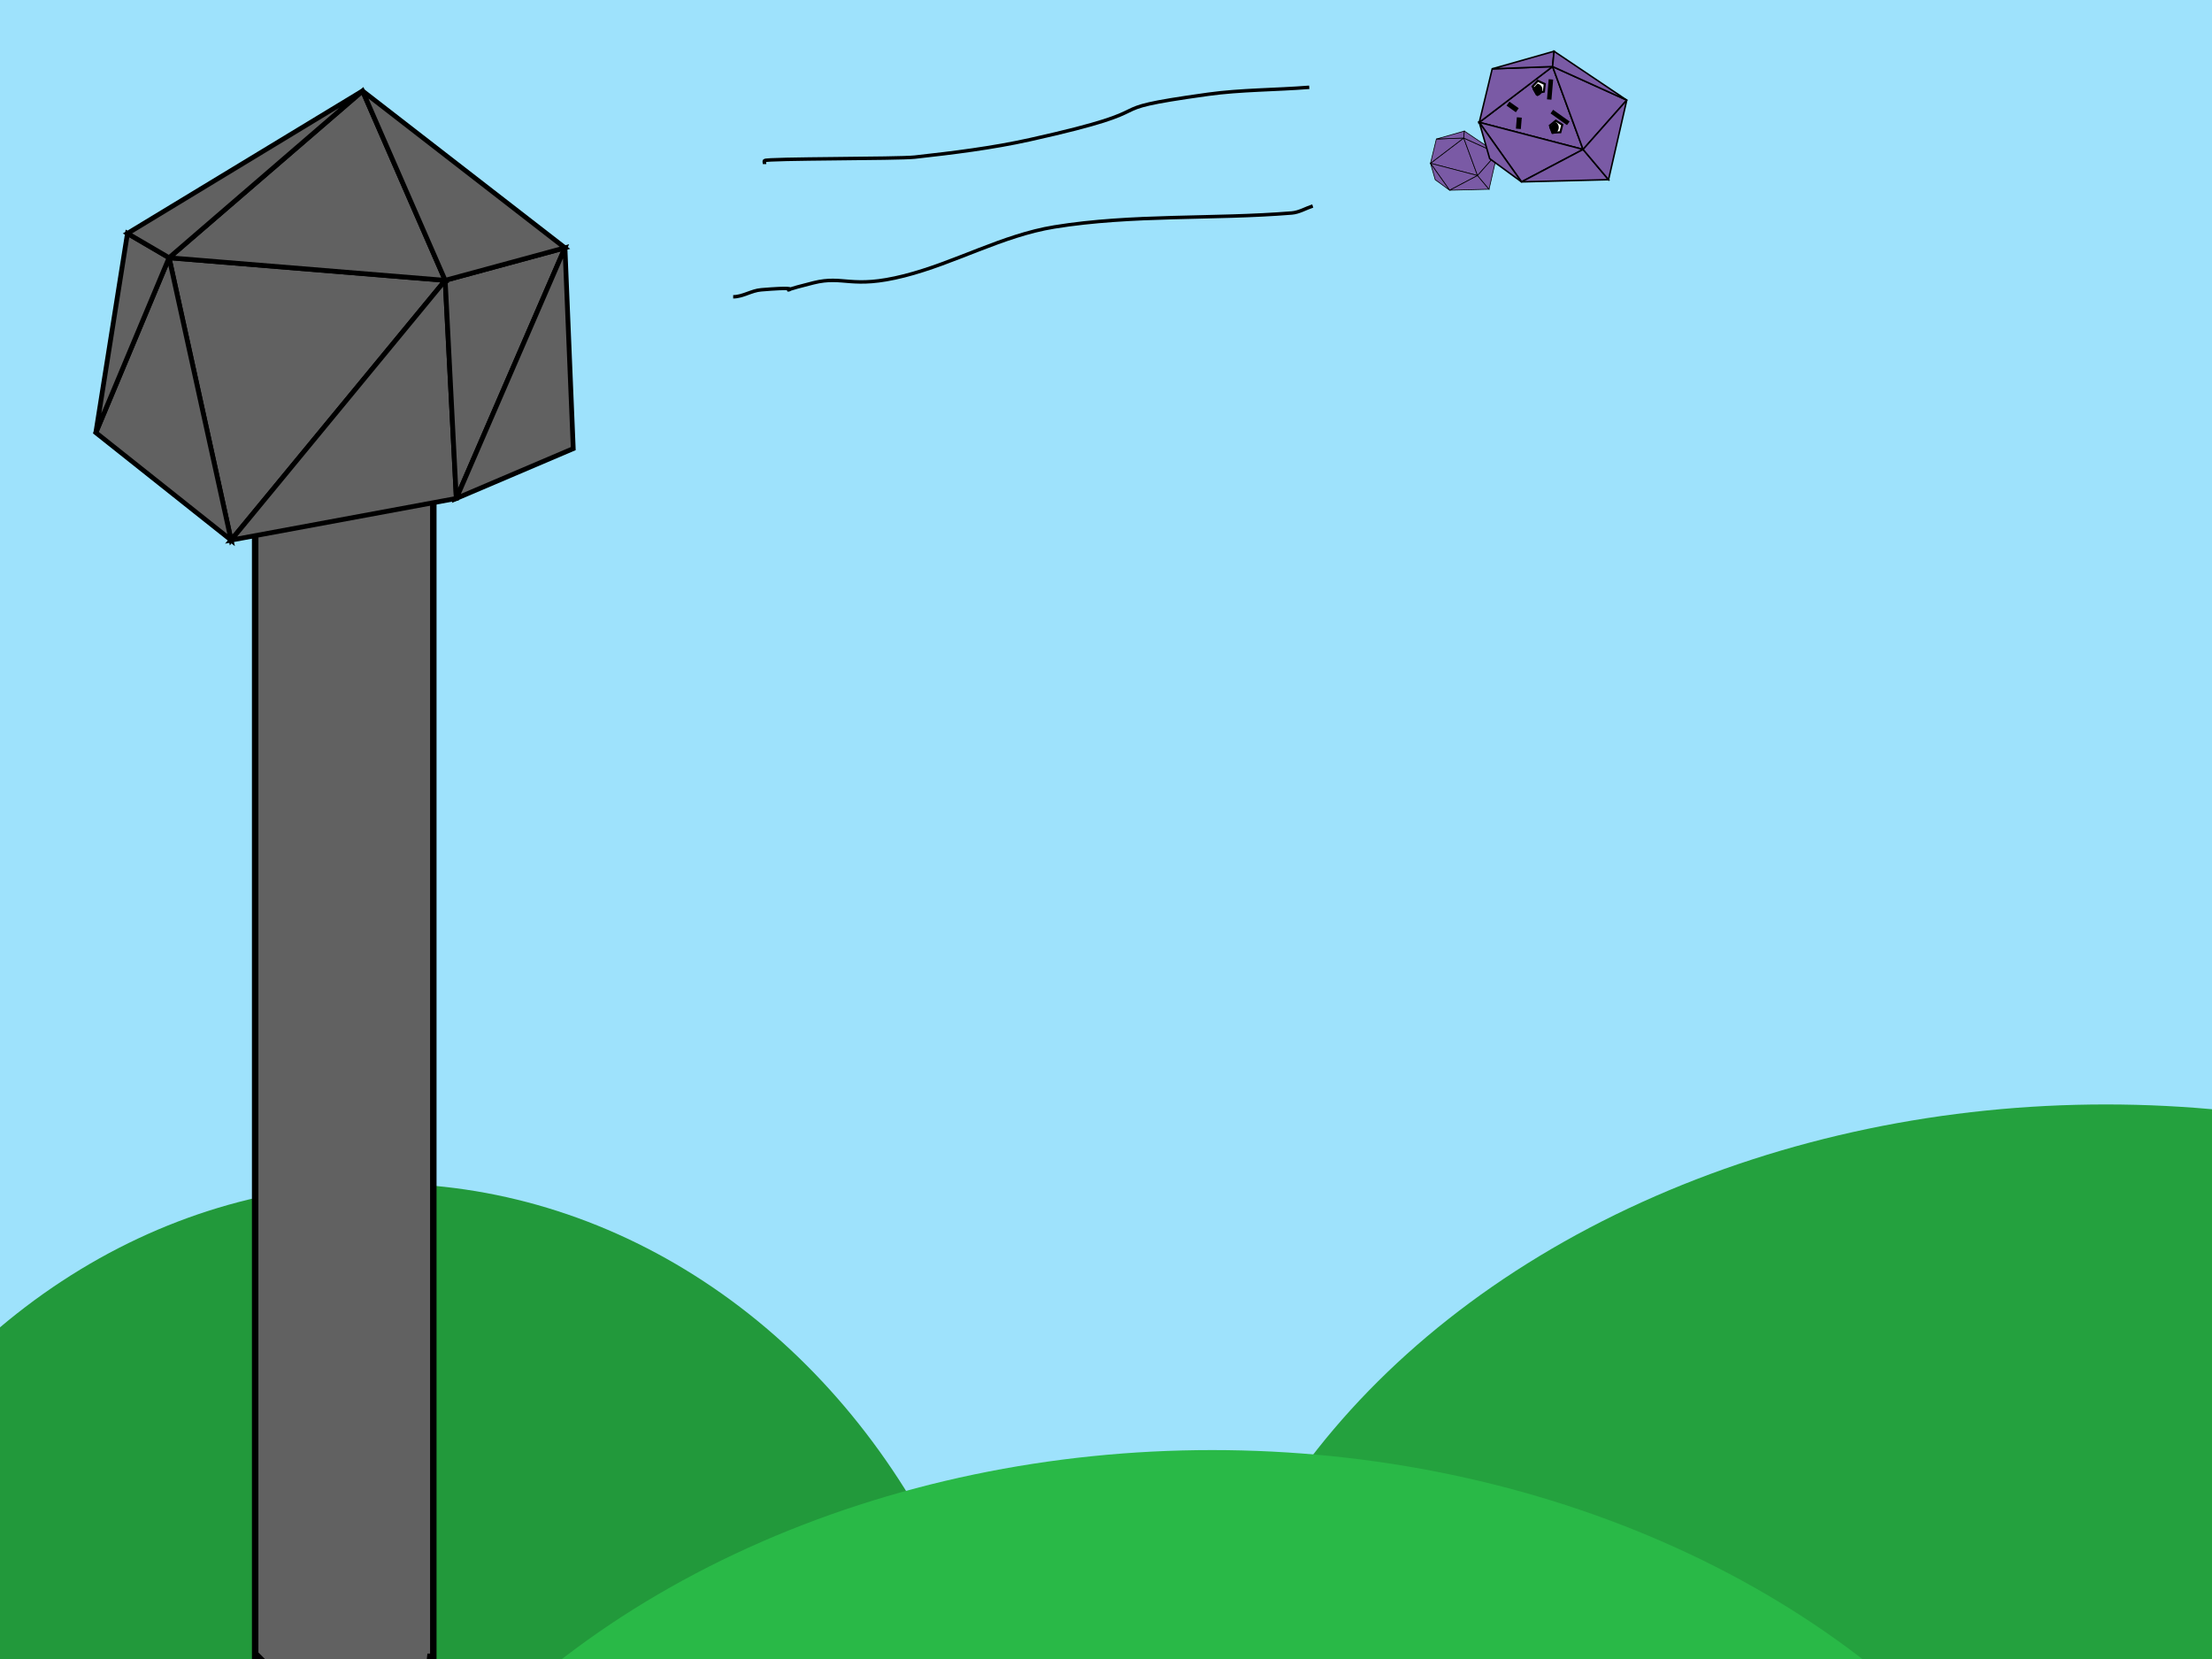 <?xml version="1.0" encoding="UTF-8" standalone="no"?>
<svg
   xmlns:dc="http://purl.org/dc/elements/1.1/"
   xmlns:cc="http://creativecommons.org/ns#"
   xmlns:rdf="http://www.w3.org/1999/02/22-rdf-syntax-ns#"
   xmlns:svg="http://www.w3.org/2000/svg"
   xmlns="http://www.w3.org/2000/svg"
   xmlns:sodipodi="http://sodipodi.sourceforge.net/DTD/sodipodi-0.dtd"
   xmlns:inkscape="http://www.inkscape.org/namespaces/inkscape"
   width="640"
   height="480"
   viewBox="0 0 169.333 127"
   version="1.1"
   id="svg4819"
   inkscape:version="1.0.2-2 (e86c870879, 2021-01-15)"
   sodipodi:docname="Slide8.svg"
   inkscape:export-filename="C:\Users\Silvio Mayolo\Documents\SquaredudeAndCirclegirl\art\Slide8.png"
   inkscape:export-xdpi="96"
   inkscape:export-ydpi="96">
  <defs
     id="defs4813" />
  <sodipodi:namedview
     id="base"
     pagecolor="#ffffff"
     bordercolor="#666666"
     borderopacity="1.0"
     inkscape:pageopacity="0.0"
     inkscape:pageshadow="2"
     inkscape:zoom="0.49497475"
     inkscape:cx="-195.72005"
     inkscape:cy="364.11823"
     inkscape:document-units="mm"
     inkscape:current-layer="layer1"
     inkscape:document-rotation="0"
     showgrid="false"
     units="px"
     inkscape:window-width="1920"
     inkscape:window-height="1017"
     inkscape:window-x="-8"
     inkscape:window-y="-8"
     inkscape:window-maximized="1"
     inkscape:snap-global="false" />
  <g
     inkscape:label="Layer 1"
     inkscape:groupmode="layer"
     id="layer1">
    <rect
       y="-3.926"
       x="-8.216"
       height="136.364"
       width="179.719"
       id="rect1078"
       style="font-variation-settings:normal;vector-effect:none;fill:#9ee2fc;fill-opacity:1;stroke:none;stroke-width:0.273;stroke-linecap:butt;stroke-linejoin:miter;stroke-miterlimit:4;stroke-dasharray:none;stroke-dashoffset:0;stroke-opacity:1;stop-color:#000000" />
    <ellipse
       style="font-variation-settings:normal;vector-effect:none;fill:#22993b;fill-opacity:1;stroke:none;stroke-width:0.213;stroke-linecap:butt;stroke-linejoin:miter;stroke-miterlimit:4;stroke-dasharray:none;stroke-dashoffset:0;stroke-opacity:1;stop-color:#000000"
       id="ellipse1076"
       cx="29.293"
       cy="146.451"
       rx="49.126"
       ry="55.855" />
    <path
       id="rect4119"
       style="font-variation-settings:normal;vector-effect:none;fill:#616161;fill-opacity:1;stroke:#000000;stroke-width:0.496px;stroke-linecap:butt;stroke-linejoin:miter;stroke-miterlimit:4;stroke-dasharray:none;stroke-dashoffset:0;stroke-opacity:1;stop-color:#000000"
       d="m 19.533,32.074 v 94.757 h 0.228 a 6.713,12.06 0 0 0 6.591,9.762 6.713,12.06 0 0 0 6.59,-9.762 h 0.228 V 32.074 Z" />
    <g
       style="fill:#616161;fill-opacity:1"
       transform="matrix(1.38,0,0,1.38,-207.683,0.701)"
       id="g1133">
      <path
         id="path1080"
         d="m 159.874,13.79 3.441,15.663 11.876,-14.409 z"
         style="fill:#616161;fill-opacity:1;stroke:#000000;stroke-width:0.265px;stroke-linecap:butt;stroke-linejoin:miter;stroke-opacity:1" />
      <path
         id="path1082"
         d="m 163.315,29.453 -7.504,-5.962 4.063,-9.701 z"
         style="fill:#616161;fill-opacity:1;stroke:#000000;stroke-width:0.265px;stroke-linecap:butt;stroke-linejoin:miter;stroke-opacity:1" />
      <path
         id="path1084"
         d="m 163.315,29.453 12.493,-2.311 -0.618,-12.098 z"
         style="fill:#616161;fill-opacity:1;stroke:#000000;stroke-width:0.265px;stroke-linecap:butt;stroke-linejoin:miter;stroke-opacity:1" />
      <path
         id="path1088"
         d="m 175.809,27.142 6.025,-13.903 -6.643,1.804 z"
         style="fill:#616161;fill-opacity:1;stroke:#000000;stroke-width:0.265px;stroke-linecap:butt;stroke-linejoin:miter;stroke-opacity:1" />
      <path
         id="path1090"
         d="m 159.874,13.79 10.732,-9.253 4.585,10.506 z"
         style="fill:#616161;fill-opacity:1;stroke:#000000;stroke-width:0.265px;stroke-linecap:butt;stroke-linejoin:miter;stroke-opacity:1" />
      <path
         id="path1092"
         d="m 170.606,4.537 11.228,8.702 -6.643,1.804 z"
         style="fill:#616161;fill-opacity:1;stroke:#000000;stroke-width:0.265px;stroke-linecap:butt;stroke-linejoin:miter;stroke-opacity:1" />
      <path
         id="path1094"
         d="m 155.812,23.49 1.754,-11.05 2.308,1.349 z"
         style="fill:#616161;fill-opacity:1;stroke:#000000;stroke-width:0.265px;stroke-linecap:butt;stroke-linejoin:miter;stroke-opacity:1" />
      <path
         id="path1096"
         d="M 157.566,12.44 170.606,4.537 159.874,13.79 Z"
         style="fill:#616161;fill-opacity:1;stroke:#000000;stroke-width:0.265px;stroke-linecap:butt;stroke-linejoin:miter;stroke-opacity:1" />
      <path
         style="font-variation-settings:normal;opacity:1;vector-effect:none;fill:#616161;fill-opacity:1;stroke:#000000;stroke-width:0.265px;stroke-linecap:butt;stroke-linejoin:miter;stroke-miterlimit:4;stroke-dasharray:none;stroke-dashoffset:0;stroke-opacity:1;stop-color:#000000;stop-opacity:1"
         d="m 181.834,13.239 0.46,11.139 -6.485,2.763 z"
         id="path1108" />
    </g>
    <ellipse
       style="font-variation-settings:normal;vector-effect:none;fill:#24a13e;fill-opacity:1;stroke:none;stroke-width:0.256;stroke-linecap:butt;stroke-linejoin:miter;stroke-miterlimit:4;stroke-dasharray:none;stroke-dashoffset:0;stroke-opacity:1;stop-color:#000000"
       id="ellipse6914"
       cx="161.207"
       cy="140.403"
       rx="71.049"
       ry="55.855" />
    <ellipse
       style="font-variation-settings:normal;vector-effect:none;fill:#29b947;fill-opacity:1;stroke:none;stroke-width:0.256;stroke-linecap:butt;stroke-linejoin:miter;stroke-miterlimit:4;stroke-dasharray:none;stroke-dashoffset:0;stroke-opacity:1;stop-color:#000000"
       id="ellipse6912"
       cx="92.793"
       cy="166.861"
       rx="71.049"
       ry="55.855" />
    <g
       transform="matrix(0.185,0.399,-0.399,0.185,80.285,-90.387)"
       id="g1275">
      <g
         transform="matrix(0.453,0,0,0.453,159.227,12.934)"
         style="fill:#7a5aa5;fill-opacity:1"
         id="g1245">
        <path
           style="fill:#7a5aa5;fill-opacity:1;stroke:#000000;stroke-width:0.265px;stroke-linecap:butt;stroke-linejoin:miter;stroke-opacity:1"
           d="M 175.27,39.944 178.712,55.607 190.587,41.198 Z"
           id="path1227" />
        <path
           style="fill:#7a5aa5;fill-opacity:1;stroke:#000000;stroke-width:0.265px;stroke-linecap:butt;stroke-linejoin:miter;stroke-opacity:1"
           d="m 178.712,55.607 -7.504,-5.962 4.063,-9.701 z"
           id="path1229" />
        <path
           style="fill:#7a5aa5;fill-opacity:1;stroke:#000000;stroke-width:0.265px;stroke-linecap:butt;stroke-linejoin:miter;stroke-opacity:1"
           d="M 178.712,55.607 191.205,53.296 190.587,41.198 Z"
           id="path1231" />
        <path
           style="fill:#7a5aa5;fill-opacity:1;stroke:#000000;stroke-width:0.265px;stroke-linecap:butt;stroke-linejoin:miter;stroke-opacity:1"
           d="m 178.712,55.607 6.497,1.013 5.997,-3.324 z"
           id="path1233" />
        <path
           style="fill:#7a5aa5;fill-opacity:1;stroke:#000000;stroke-width:0.265px;stroke-linecap:butt;stroke-linejoin:miter;stroke-opacity:1"
           d="M 191.205,53.296 197.23,39.394 190.587,41.198 Z"
           id="path1235" />
        <path
           style="fill:#7a5aa5;fill-opacity:1;stroke:#000000;stroke-width:0.265px;stroke-linecap:butt;stroke-linejoin:miter;stroke-opacity:1"
           d="M 175.27,39.944 186.002,30.692 190.587,41.198 Z"
           id="path1237" />
        <path
           style="fill:#7a5aa5;fill-opacity:1;stroke:#000000;stroke-width:0.265px;stroke-linecap:butt;stroke-linejoin:miter;stroke-opacity:1"
           d="m 186.002,30.692 11.228,8.702 -6.643,1.804 z"
           id="path1239" />
        <path
           style="fill:#7a5aa5;fill-opacity:1;stroke:#000000;stroke-width:0.265px;stroke-linecap:butt;stroke-linejoin:miter;stroke-opacity:1"
           d="m 171.208,49.645 1.754,-11.05 2.308,1.349 z"
           id="path1241" />
        <path
           style="fill:#7a5aa5;fill-opacity:1;stroke:#000000;stroke-width:0.265px;stroke-linecap:butt;stroke-linejoin:miter;stroke-opacity:1"
           d="m 172.962,38.595 13.04,-7.903 -10.732,9.253 z"
           id="path1243" />
      </g>
      <g
         id="g1038"
         style="fill:#7a5aa5;fill-opacity:1"
         transform="translate(58.58,-28.182)">
        <path
           id="path1009"
           d="M 175.27,39.944 178.712,55.607 190.587,41.198 Z"
           style="fill:#7a5aa5;fill-opacity:1;stroke:#000000;stroke-width:0.265px;stroke-linecap:butt;stroke-linejoin:miter;stroke-opacity:1" />
        <path
           id="path1011"
           d="m 178.712,55.607 -7.504,-5.962 4.063,-9.701 z"
           style="fill:#7a5aa5;fill-opacity:1;stroke:#000000;stroke-width:0.265px;stroke-linecap:butt;stroke-linejoin:miter;stroke-opacity:1" />
        <path
           id="path1015"
           d="M 178.712,55.607 191.205,53.296 190.587,41.198 Z"
           style="fill:#7a5aa5;fill-opacity:1;stroke:#000000;stroke-width:0.265px;stroke-linecap:butt;stroke-linejoin:miter;stroke-opacity:1" />
        <path
           id="path1017"
           d="m 178.712,55.607 6.497,1.013 5.997,-3.324 z"
           style="fill:#7a5aa5;fill-opacity:1;stroke:#000000;stroke-width:0.265px;stroke-linecap:butt;stroke-linejoin:miter;stroke-opacity:1" />
        <path
           id="path1019"
           d="M 191.205,53.296 197.23,39.394 190.587,41.198 Z"
           style="fill:#7a5aa5;fill-opacity:1;stroke:#000000;stroke-width:0.265px;stroke-linecap:butt;stroke-linejoin:miter;stroke-opacity:1" />
        <path
           id="path1021"
           d="M 175.27,39.944 186.002,30.692 190.587,41.198 Z"
           style="fill:#7a5aa5;fill-opacity:1;stroke:#000000;stroke-width:0.265px;stroke-linecap:butt;stroke-linejoin:miter;stroke-opacity:1" />
        <path
           id="path1023"
           d="m 186.002,30.692 11.228,8.702 -6.643,1.804 z"
           style="fill:#7a5aa5;fill-opacity:1;stroke:#000000;stroke-width:0.265px;stroke-linecap:butt;stroke-linejoin:miter;stroke-opacity:1" />
        <path
           id="path1025"
           d="m 171.208,49.645 1.754,-11.05 2.308,1.349 z"
           style="fill:#7a5aa5;fill-opacity:1;stroke:#000000;stroke-width:0.265px;stroke-linecap:butt;stroke-linejoin:miter;stroke-opacity:1" />
        <path
           id="path1027"
           d="m 172.962,38.595 13.04,-7.903 -10.732,9.253 z"
           style="fill:#7a5aa5;fill-opacity:1;stroke:#000000;stroke-width:0.265px;stroke-linecap:butt;stroke-linejoin:miter;stroke-opacity:1" />
      </g>
      <rect
         style="font-variation-settings:normal;opacity:1;vector-effect:none;fill:#000000;fill-opacity:1;stroke:#000000;stroke-width:0.265px;stroke-linecap:butt;stroke-linejoin:miter;stroke-miterlimit:4;stroke-dasharray:none;stroke-dashoffset:0;stroke-opacity:1;stop-color:#000000;stop-opacity:1"
         id="rect1187"
         width="1.719"
         height="0.593"
         x="194.827"
         y="135.572"
         transform="rotate(-29.709)" />
      <rect
         transform="matrix(-0.869,-0.496,-0.496,0.869,0,0)"
         y="-100.922"
         x="-219.969"
         height="0.593"
         width="1.719"
         id="rect1189"
         style="font-variation-settings:normal;opacity:1;vector-effect:none;fill:#000000;fill-opacity:1;stroke:#000000;stroke-width:0.265px;stroke-linecap:butt;stroke-linejoin:miter;stroke-miterlimit:4;stroke-dasharray:none;stroke-dashoffset:0;stroke-opacity:1;stop-color:#000000;stop-opacity:1" />
      <rect
         transform="rotate(-29.709)"
         y="132.319"
         x="201.853"
         height="0.513"
         width="3.247"
         id="rect1191"
         style="font-variation-settings:normal;opacity:1;vector-effect:none;fill:#000000;fill-opacity:1;stroke:#000000;stroke-width:0.265px;stroke-linecap:butt;stroke-linejoin:miter;stroke-miterlimit:4;stroke-dasharray:none;stroke-dashoffset:0;stroke-opacity:1;stop-color:#000000;stop-opacity:1" />
      <rect
         style="font-variation-settings:normal;opacity:1;vector-effect:none;fill:#000000;fill-opacity:1;stroke:#000000;stroke-width:0.265px;stroke-linecap:butt;stroke-linejoin:miter;stroke-miterlimit:4;stroke-dasharray:none;stroke-dashoffset:0;stroke-opacity:1;stop-color:#000000;stop-opacity:1"
         id="rect1193"
         width="3.247"
         height="0.513"
         x="-214.433"
         y="-105.799"
         transform="matrix(-0.869,-0.496,-0.496,0.869,0,0)" />
      <path
         sodipodi:type="star"
         style="font-variation-settings:normal;opacity:1;vector-effect:none;fill:#ffffff;fill-opacity:1;stroke:#000000;stroke-width:0.265px;stroke-linecap:butt;stroke-linejoin:miter;stroke-miterlimit:4;stroke-dasharray:none;stroke-dashoffset:0;stroke-opacity:1;stop-color:#000000;stop-opacity:1"
         id="path1199"
         sodipodi:sides="5"
         sodipodi:cx="243.10876"
         sodipodi:cy="15.72102"
         sodipodi:r1="0.83639252"
         sodipodi:r2="0.67665577"
         sodipodi:arg1="-0.012560781"
         sodipodi:arg2="0.61575775"
         inkscape:flatsided="true"
         inkscape:rounded="0"
         inkscape:randomized="0"
         inkscape:transform-center-x="-0.020767238"
         inkscape:transform-center-y="-0.088705446"
         transform="matrix(1.321,-0.327,0.327,1.321,-82.598,74.359)"
         d="m 243.945,15.711 -0.568,0.803 -0.939,-0.292 -0.012,-0.983 0.931,-0.316 z" />
      <path
         transform="matrix(1.262,-0.507,0.507,1.262,-78.651,118.827)"
         inkscape:transform-center-y="-0.081528239"
         inkscape:transform-center-x="0.02815766"
         inkscape:randomized="0"
         inkscape:rounded="0"
         inkscape:flatsided="true"
         sodipodi:arg2="0.61575775"
         sodipodi:arg1="-0.012560781"
         sodipodi:r2="0.67665577"
         sodipodi:r1="0.83639252"
         sodipodi:cy="15.72102"
         sodipodi:cx="243.10876"
         sodipodi:sides="5"
         id="path1203"
         style="font-variation-settings:normal;opacity:1;vector-effect:none;fill:#ffffff;fill-opacity:1;stroke:#000000;stroke-width:0.265px;stroke-linecap:butt;stroke-linejoin:miter;stroke-miterlimit:4;stroke-dasharray:none;stroke-dashoffset:0;stroke-opacity:1;stop-color:#000000;stop-opacity:1"
         sodipodi:type="star"
         d="m 243.945,15.711 -0.568,0.803 -0.939,-0.292 -0.012,-0.983 0.931,-0.316 z" />
      <path
         id="path1207"
         style="font-variation-settings:normal;opacity:1;vector-effect:none;fill:#000000;fill-opacity:1;stroke:#000000;stroke-width:1px;stroke-linecap:butt;stroke-linejoin:miter;stroke-miterlimit:4;stroke-dasharray:none;stroke-dashoffset:0;stroke-opacity:1;stop-color:#000000;stop-opacity:1"
         d="m 891.703,56.963 a 3.677,3.677 0 0 0 -2.711,1.191 l 1.641,3.939 4.582,-0.367 a 3.677,3.677 0 0 0 0.164,-1.088 3.677,3.677 0 0 0 -3.676,-3.676 z"
         transform="scale(0.265)" />
      <path
         id="circle1214"
         style="font-variation-settings:normal;opacity:1;vector-effect:none;fill:#000000;fill-opacity:1;stroke:#000000;stroke-width:1px;stroke-linecap:butt;stroke-linejoin:miter;stroke-miterlimit:4;stroke-dasharray:none;stroke-dashoffset:0;stroke-opacity:1;stop-color:#000000;stop-opacity:1"
         d="m 918.73,57.67 a 3.677,3.677 0 0 0 -1.953,0.561 l 1.164,4.465 4.102,0.242 a 3.677,3.677 0 0 0 0.363,-1.592 3.677,3.677 0 0 0 -3.676,-3.676 z"
         transform="scale(0.265)" />
    </g>
    <path
       style="fill:none;stroke:#000000;stroke-width:0.265px;stroke-linecap:butt;stroke-linejoin:miter;stroke-opacity:1"
       d="m 100.226,6.682 c -2.551,0.206 -5.218,0.183 -7.751,0.535 -9.452,1.313 -2.179,0.93 -13.631,3.475 -2.903,0.645 -5.865,1.008 -8.82,1.336 -1.251,0.139 -11.322,0.097 -11.493,0.267 -0.063,0.063 0,0.178 0,0.267"
       id="path7048" />
    <path
       style="fill:none;stroke:#000000;stroke-width:0.265px;stroke-linecap:butt;stroke-linejoin:miter;stroke-opacity:1"
       d="m 100.493,15.769 c -0.535,0.178 -1.042,0.489 -1.604,0.535 -6.049,0.49 -12.184,0.098 -18.174,1.069 -3.977,0.645 -7.588,2.75 -11.493,3.742 -4.065,1.032 -4.608,-0.051 -6.949,0.535 -4.372,1.093 0.773,0.136 -4.009,0.535 -0.75,0.062 -1.397,0.535 -2.138,0.535"
       id="path7050" />
  </g>
</svg>
